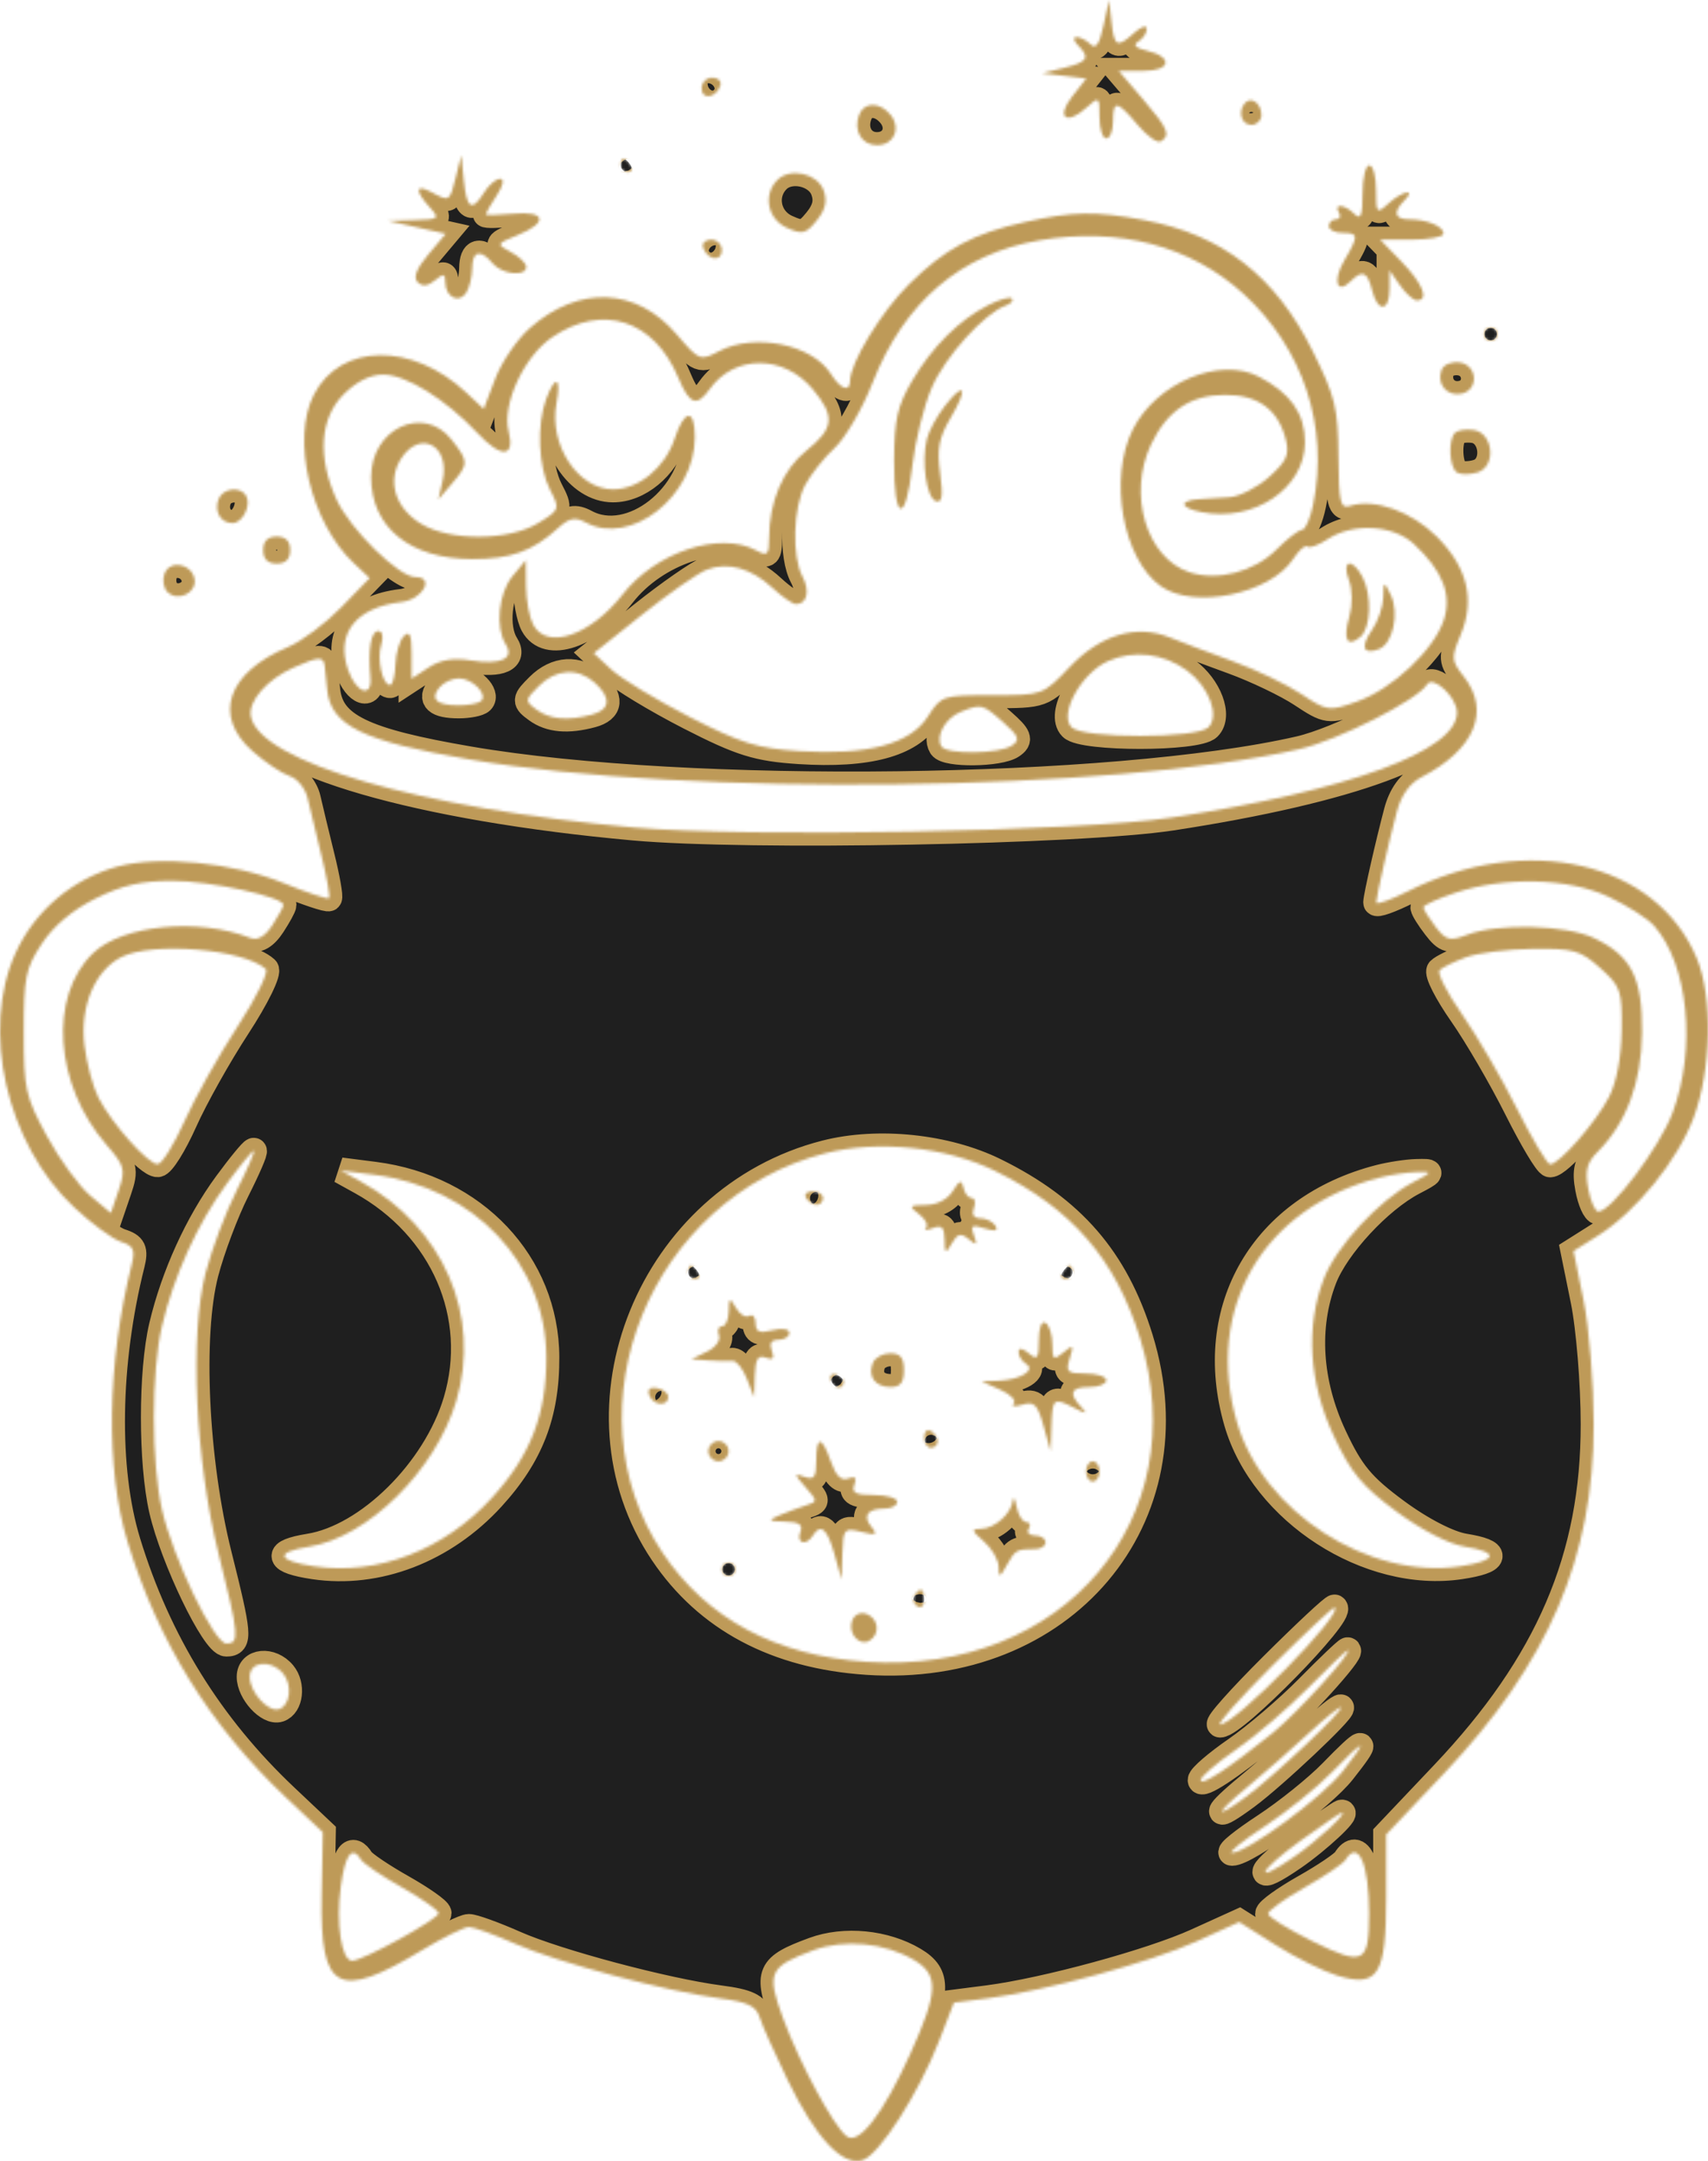 <svg width="657" height="831" viewBox="0 0 657 831" fill="none" xmlns="http://www.w3.org/2000/svg">
<mask id="path-1-inside-1_178_5" fill="white">
<path fill-rule="evenodd" clip-rule="evenodd" d="M424.458 9.928C422.917 17.006 421.495 19.053 419.508 17.065C417.975 15.531 415.552 14.275 414.125 14.275C412.682 14.275 412.913 15.659 414.644 17.39C419.454 22.202 418.452 23.837 409.325 26.084L400.893 28.163L409.38 29.173L417.868 30.185L412.438 37.092C406.072 45.187 410.163 48.403 417.907 41.392C422.795 36.967 422.946 37.076 422.946 45.018C422.946 49.521 424.113 53.207 425.54 53.207C426.967 53.207 428.134 50.287 428.134 46.718C428.134 38.335 429.644 38.543 437.619 48.024C441.223 52.309 445.234 55.161 446.531 54.359C450.402 51.966 449.346 49.483 439.607 38.101L430.324 27.252H439.822C450.573 27.252 451.341 21.882 440.94 19.427C436.688 18.423 435.707 17.307 437.889 15.957C439.659 14.864 441.106 12.689 441.106 11.124C441.106 9.559 438.971 10.213 436.361 12.575C429.73 18.578 428.591 18.046 427.543 8.435L426.619 0L424.458 9.928ZM269.877 33.956C269.877 38.54 275.463 37.743 277.066 32.931C277.631 31.234 276.243 29.848 273.984 29.848C271.727 29.848 269.877 31.696 269.877 33.956ZM479.085 39.435C475.985 42.537 477.412 48.016 481.319 48.016C483.46 48.016 485.211 46.334 485.211 44.276C485.211 39.939 481.509 37.014 479.085 39.435ZM330.487 44.123C328.157 50.194 331.444 55.803 337.331 55.803C343.931 55.803 346.803 49.285 342.491 44.089C338.374 39.124 332.396 39.14 330.487 44.123ZM175.335 68.131C172.987 77.571 172.912 77.617 165.93 73.88C159.779 70.586 159.444 73.236 165.206 79.605C169.295 84.124 169.015 84.365 159.369 84.63L149.238 84.908L160.352 87.397L171.467 89.883L164.745 97.872C160.205 103.274 158.879 106.715 160.656 108.493C162.436 110.273 164.584 110.048 167.29 107.803C170.605 105.051 171.29 105.176 171.29 108.54C171.29 114.216 176.598 116.889 179.322 112.586C180.57 110.619 181.606 106.383 181.629 103.17C181.673 96.421 184.817 95.638 189.451 101.223C193.031 105.539 202.423 106.544 202.423 102.612C202.423 101.236 199.797 98.698 196.586 96.972C190.792 93.86 190.813 93.81 199.18 90.384C211.049 85.526 209.97 80.986 197.234 82.201C191.526 82.746 186.857 82.829 186.857 82.383C186.857 81.939 188.743 78.694 191.047 75.178C193.589 71.297 194.108 68.78 192.364 68.78C190.787 68.78 188.037 71.116 186.255 73.971C181.523 81.549 179.509 80.384 178.409 69.429L177.431 59.696L175.335 68.131ZM238.744 63.589C238.744 65.016 239.982 66.184 241.492 66.184C243.002 66.184 243.518 65.016 242.636 63.589C241.754 62.161 240.519 60.993 239.888 60.993C239.258 60.993 238.744 62.161 238.744 63.589ZM524.127 74.49C524.127 82.969 523.434 84.698 521.013 82.276C517.249 78.51 512.802 78.124 515.046 81.757C515.928 83.185 515.412 84.353 513.902 84.353C512.392 84.353 511.155 85.52 511.155 86.948C511.155 88.376 513.49 89.543 516.343 89.543C522.661 89.543 522.739 90.592 517.129 100.094C512.532 107.88 514.18 113.51 519.501 108.187C524.069 103.616 525.979 104.405 527.787 111.605C529.961 120.276 534.504 119.887 534.504 111.026V103.961L538.544 109.728C540.764 112.903 543.683 115.498 545.029 115.498C549.855 115.498 547.331 109.106 539.184 100.699L530.893 92.139H543.076C549.777 92.139 555.259 91.096 555.259 89.821C555.259 87.01 548.854 84.353 542.074 84.353C536.39 84.353 535.687 81.612 540.212 77.085C544.972 72.323 539.457 73.382 534.06 78.266C529.546 82.354 529.315 82.102 529.315 73.075C529.315 67.858 528.148 63.589 526.721 63.589C525.294 63.589 524.127 68.494 524.127 74.49ZM299.046 69.187C293.4 74.835 295.216 84.189 302.61 87.558C308.583 90.281 309.976 89.946 314.155 84.781C317.525 80.618 318.298 77.246 316.814 73.195C314.417 66.659 303.936 64.295 299.046 69.187ZM394.407 85.347C374.462 89.756 363.591 95.573 349.706 109.269C338.981 119.848 326.953 139.589 326.953 146.615C326.953 150.981 323.217 149.569 319.653 143.856C312.526 132.439 290.328 127.878 276.643 135.016C269.275 138.862 268.984 138.748 260.278 128.571C244.802 110.486 222.724 109.536 203.819 126.142C198.954 130.414 192.972 139.158 190.522 145.574L186.068 157.241L179.328 150.942C158.505 131.478 131.025 131.857 120.744 151.749C111.918 168.822 119.493 200.956 135.999 216.469L142.192 222.291L131.243 233.558C125.222 239.756 116.02 246.616 110.794 248.801C87.391 258.583 81.711 275.309 97.179 288.896C102.08 293.202 108.498 297.487 111.443 298.421C114.408 299.363 117.498 303.228 118.37 307.087C119.237 310.916 121.639 320.895 123.709 329.263C125.782 337.628 127.064 344.888 126.558 345.394C126.052 345.9 118.105 343.255 108.901 339.515C89.588 331.669 61.283 328.874 45.214 333.221C27.989 337.883 13.435 350.18 6.054 366.308C-7.535 396.003 2.528 439.942 28.485 464.23C35.186 470.501 43.307 476.467 46.529 477.493C51.331 479.016 52.078 480.587 50.675 486.182C41.127 524.242 40.523 564.949 49.095 592.952C60.845 631.339 80.879 663.699 109.79 690.99L124.171 704.565L123.733 729.151C123.081 765.701 129.957 769.41 162.283 749.936C170.437 745.023 178.573 741.005 180.363 741.005C182.153 741.005 190.154 743.896 198.142 747.431C214.279 754.571 256.049 765.703 276.939 768.434C287.628 769.83 290.852 771.369 292.209 775.719C293.156 778.753 298.01 789.628 302.994 799.888C313.815 822.152 324.068 833.113 331.787 830.663C338.223 828.617 353.426 804.939 361.236 784.79L366.935 770.082L380.024 768.4C401.962 765.579 442.759 754.462 460.188 746.554L476.68 739.074L490.675 747.909C498.372 752.77 509.097 758.075 514.509 759.703C530.127 764.393 533.207 759.433 533.207 729.598V705.426L555.259 682.161C595.55 639.649 613.075 598.846 613.033 547.643C613.021 531.94 611.269 510.536 609.144 500.078L605.279 481.064L614.863 475.014C629.399 465.834 645.25 446.279 651.415 429.931C658.318 411.614 658.91 383.386 652.699 368.514C637.161 331.301 587.385 319.725 541.639 342.689C534.859 346.092 529.344 348.049 529.378 347.037C529.461 344.631 534.045 324.454 537.311 312.123C539.008 305.712 542.279 301.165 546.923 298.756C567.276 288.205 573.469 273.396 563.063 260.161C558.23 254.013 558.152 252.98 561.859 244.103C567.505 230.584 564.48 218.159 552.665 206.339C542.993 196.663 528.693 191.563 519.457 194.496C515.526 195.742 514.994 193.531 514.841 175.3C514.688 156.95 513.617 152.564 505.055 135.237C490.682 106.139 470.156 90.185 439.9 84.589C421.197 81.132 412.851 81.269 394.407 85.347ZM399.894 92.398C369.493 97.61 347.83 116.1 335.606 147.277C331.709 157.212 325.171 168.435 321.08 172.214C316.986 175.993 311.867 182.43 309.703 186.513C305.067 195.257 304.535 213.952 308.697 221.733C311.649 227.251 310.448 232.294 306.18 232.294C304.909 232.294 300.846 229.488 297.149 226.06C288.922 218.434 280.013 215.956 271.913 219.036C268.556 220.313 257.388 228.069 247.098 236.27L228.387 251.184L235.164 257.467C238.892 260.925 252.427 269.121 265.238 275.682C285.002 285.802 291.402 287.795 307.472 288.826C333.753 290.513 350.142 286.121 356.872 275.586C362.029 267.512 362.569 267.333 381.643 267.333C401.137 267.333 401.142 267.33 411.419 256.538C423.358 243.994 437.186 239.914 450.034 245.139C454.397 246.914 465.27 251.023 474.19 254.265C483.112 257.509 495.012 263.209 500.634 266.93C510.566 273.505 511.17 273.585 522.03 269.754C535.573 264.979 551.572 249.953 555.368 238.456C558.58 228.717 555.002 219.571 543.935 209.231C535.98 201.797 520.51 200.894 510.747 207.292C507.177 209.633 503.631 210.923 502.868 210.16C502.105 209.397 499.659 211.554 497.43 214.954C488.646 228.37 459.376 234.42 446.591 225.46C431.862 215.141 426.277 183.717 435.837 164.97C444.92 147.158 469.162 137.043 484.168 144.806C496.429 151.149 501.957 158.998 501.957 170.065C501.957 187.745 482.349 200.964 462.123 196.918C453.769 195.246 453.336 192.454 461.35 191.937C463.771 191.781 468.944 191.454 472.846 191.21C476.748 190.966 483.639 187.463 488.155 183.421C494.911 177.384 496.06 174.833 494.618 169.081C491.72 157.534 484.012 151.835 471.292 151.835C457.98 151.835 448.936 157.895 442.733 170.974C433.671 190.079 441.028 214.585 457.461 220.028C468.246 223.602 482.401 219.932 490.988 211.338C495.165 207.162 499.607 203.744 500.86 203.744C502.111 203.744 504.03 199.365 505.123 194.011C511.232 164.054 501.296 133.993 478.351 113.014C458.125 94.519 430.246 87.192 399.894 92.398ZM270.471 95.222C272.074 100.034 277.66 100.831 277.66 96.248C277.66 93.987 275.81 92.139 273.553 92.139C271.293 92.139 269.905 93.525 270.471 95.222ZM380.138 117.333C368.879 123.079 358.597 133.311 350.827 146.496C345.218 156.018 344.014 161.326 343.926 176.938C343.788 200.725 348.328 202.044 350.959 178.978C352.036 169.551 355.385 156.094 358.405 149.073C363.521 137.173 378.636 120.424 386.904 117.489C388.892 116.785 389.932 115.568 389.219 114.784C388.505 114.001 384.419 115.148 380.138 117.333ZM212.346 129.703C201.567 137.03 193.036 155.476 195.636 165.837C198.189 176.011 192.811 176.299 183.619 166.486C171.474 153.516 156.178 144.048 147.38 144.048C142.415 144.048 137.114 146.693 132.175 151.635C123.035 160.779 122.018 175.775 129.432 192.064C134.632 203.484 153.386 221.912 159.813 221.912C167.417 221.912 162.576 230.519 154.427 231.487C136.811 233.576 128.963 243.644 133.947 257.753C137.063 266.564 143.203 268.511 142.487 260.457C141.517 249.559 142.692 242.676 145.52 242.676C147.111 242.676 147.588 244.89 146.644 247.867C144.892 253.387 147.1 263.445 150.06 263.434C151.036 263.429 151.96 259.858 152.115 255.492C152.273 251.129 153.731 246.226 155.358 244.599C157.576 242.38 158.318 244.064 158.318 251.301V260.963L164.846 256.686C169.391 253.704 174.31 252.873 181.061 253.948C192.603 255.783 198.028 253.309 194.544 247.799C190.455 241.334 191.778 227.998 197.148 221.551L202.249 215.423L202.337 225.328C202.384 230.773 203.632 237.49 205.108 240.252C210.375 250.096 227.124 244.412 239.51 228.575C252.264 212.267 276.838 204.144 290.803 211.621C295.203 213.978 295.823 213.42 295.836 207.079C295.865 192.918 301.139 180.501 310.207 173.265C320.908 164.721 321.368 160.036 312.529 149.527C301.365 136.254 282.434 136.314 272.972 149.652C268.053 156.587 265.238 155.582 260.973 145.372C251.599 122.921 231.737 116.523 212.346 129.703ZM570.825 128.475C570.825 129.903 571.993 131.071 573.42 131.071C574.847 131.071 576.014 129.903 576.014 128.475C576.014 127.048 574.847 125.88 573.42 125.88C571.993 125.88 570.825 127.048 570.825 128.475ZM554.533 142.2C552.475 147.562 556.491 152.478 562.056 151.406C568.95 150.077 568.441 140.37 561.426 139.369C558.398 138.938 555.295 140.21 554.533 142.2ZM210.141 153.301C206.398 163.151 207.069 179.593 211.568 188.298C215.454 195.817 215.374 196.048 207.028 201.138C195.688 208.055 173.042 208.18 161.904 201.385C151.897 195.28 148.755 184.787 154.367 176.216C161.701 165.02 173.311 171.365 170.242 184.893L168.615 192.064L173.846 185.936C180.334 178.332 180.329 177.491 173.695 169.056C162.942 155.377 142.752 164.776 142.752 183.46C142.752 202.804 157.761 214.956 181.678 214.977C196.435 214.993 204.864 211.966 214.502 203.196C218.972 199.129 221.149 198.672 225.357 200.925C242.594 210.155 267.282 190.824 267.282 168.098C267.282 156.984 263.269 157.277 259.512 168.664C255.836 179.811 245.674 188.171 235.8 188.171C222.332 188.171 211.057 171.036 214.043 155.105C215.937 145.006 213.69 143.968 210.141 153.301ZM363.513 156.013C360.468 159.888 357.328 165.629 356.542 168.767C354.358 177.473 356.394 191.535 360.011 192.724C362.411 193.51 362.821 190.78 361.622 182.025C360.34 172.663 361.158 168.324 365.641 160.724C372.461 149.156 371.164 146.283 363.513 156.013ZM559.693 166.431C556.935 169.19 557.48 179.847 560.471 181.698C561.911 182.586 565.481 182.555 568.405 181.628C575.677 179.318 574.429 166.439 566.828 165.352C563.914 164.934 560.705 165.422 559.693 166.431ZM84.067 191.94C82.259 196.65 84.884 201.148 89.443 201.148C93.376 201.148 96.811 194.094 94.611 190.533C92.343 186.86 85.673 187.753 84.067 191.94ZM101.242 211.53C101.242 214.99 102.972 216.721 106.431 216.721C109.889 216.721 111.619 214.99 111.619 211.53C111.619 208.071 109.889 206.339 106.431 206.339C102.972 206.339 101.242 208.071 101.242 211.53ZM63.27 220.596C62.373 222.94 62.881 226.101 64.402 227.622C68.356 231.578 75.843 227.962 74.81 222.6C73.661 216.625 65.349 215.182 63.27 220.596ZM518.87 223.033C520.261 226.69 520.333 232.616 519.044 237.114C516.496 246.003 518.178 249.133 523.239 244.931C527.375 241.497 527.811 228.8 524.036 221.741C520.09 214.367 515.97 215.4 518.87 223.033ZM532.086 229.769C531.987 233.379 530.039 239.001 527.753 242.266C523.185 248.793 524.329 251.936 530.423 249.595C535.765 247.545 538.357 235.824 535.002 228.884C532.296 223.285 532.257 223.298 532.086 229.769ZM426.212 254.22C415.884 258.835 407.182 274.662 412.205 279.687C416.607 284.092 460.427 284.081 464.832 279.674C469.247 275.257 465.055 264.07 456.673 257.896C447.584 251.199 436.076 249.813 426.212 254.22ZM112.917 256.699C102.786 261.171 95.368 269.643 96.489 275.462C99.862 292.984 161.102 310.737 243.933 318.204C287.659 322.146 415.461 319.777 450.757 314.37C519.4 303.853 560.448 288.743 560.448 273.993C560.448 268.127 551.209 259.497 548.911 263.216C545.201 269.222 514.699 284.657 499.794 288.07C428.472 304.404 264.719 306.431 180.586 292.018C139.509 284.982 127.305 279.033 125.863 265.339C125.528 262.152 125.105 258.088 124.923 256.302C124.514 252.289 122.768 252.347 112.917 256.699ZM207.217 263.834C201.837 269.217 201.808 269.547 206.416 272.918C211.558 276.679 218.404 277.279 227.718 274.782C234.788 272.884 235.195 268.324 228.81 262.544C222.309 256.655 213.89 257.159 207.217 263.834ZM169.036 264.327C165.287 268.846 167.853 271.226 176.479 271.226C180.285 271.226 184.166 270.458 185.105 269.518C187.692 266.928 181.642 260.844 176.479 260.844C173.975 260.844 170.626 262.412 169.036 264.327ZM369.473 273.77C363.615 276.137 359.726 283.155 362.123 287.032C364.087 290.212 384.346 289.97 389.219 286.713C392.506 284.515 391.979 283.111 385.83 277.668C377.879 270.632 377.474 270.533 369.473 273.77ZM36.717 345.516C27.808 349.957 20.642 355.983 16.102 362.856C9.837 372.337 9.141 375.737 9.141 396.927C9.141 418.796 9.769 421.625 18.006 436.819C22.881 445.815 30.42 456.163 34.761 459.818L42.65 466.459L45.629 457.736C48.376 449.7 48.003 448.317 40.873 440.121C20.943 417.2 18.593 383.013 35.814 366.505C47.167 355.625 76.411 352.809 96.318 360.684C99.058 361.766 101.932 360.102 104.75 355.799C107.1 352.21 109.025 348.693 109.025 347.984C109.025 344.851 80.7 338.708 66.257 338.708C54.317 338.708 46.983 340.398 36.717 345.516ZM559.799 343.305C553.02 345.56 547.502 348.078 547.533 348.898C547.564 349.718 549.66 353.079 552.19 356.365C556.266 361.665 557.659 362.013 564.456 359.42C576.198 354.94 602.446 355.633 613.127 360.705C627.554 367.554 631.801 375.914 631.612 397.106C631.441 416.224 625.64 431.812 614.58 442.877C610.418 447.04 609.617 450.136 610.914 457.046C611.824 461.907 613.586 465.886 614.826 465.886C619.82 465.886 638.433 441.117 643.383 427.888C652.65 403.104 649.446 370.842 636.235 355.955C633.791 353.201 625.956 348.207 618.822 344.854C603.33 337.574 578.943 336.935 559.799 343.305ZM46.76 367.982C36.465 373.129 30.646 387.03 32.501 402.053C33.368 409.058 35.783 418.093 37.871 422.134C43.016 432.088 56.984 447.733 60.65 447.648C62.285 447.609 66.905 440.222 70.919 431.231C74.93 422.238 84.127 405.832 91.352 394.773C98.58 383.713 103.471 373.742 102.22 372.612C93.692 364.922 58.72 362.002 46.76 367.982ZM563.878 368.104C559.343 369.781 554.784 372.013 553.749 373.064C552.714 374.118 556.569 381.71 562.318 389.935C568.068 398.162 577.599 414.527 583.502 426.305C589.404 438.083 595.158 447.718 596.289 447.718C599.784 447.718 614.102 431.332 618.969 421.763C621.854 416.092 623.67 406.504 623.8 396.244C623.997 380.848 623.476 379.332 615.537 372.236C607.886 365.397 605.372 364.681 589.593 364.86C579.984 364.969 568.413 366.428 563.878 368.104ZM317.572 443.438C250.375 460.552 217.444 541.398 254.936 597.208C271.952 622.535 298.529 636.696 333.439 639.034C409.024 644.095 459.934 583.896 438.574 514.714C429.136 484.14 412.389 464.804 382.733 450.23C363.98 441.013 337.798 438.286 317.572 443.438ZM87.17 455.237C76.053 470.386 66.897 490.504 62.324 509.835C58.165 527.414 58.17 562.577 62.337 580.673C66.635 599.35 82.368 631.995 87.071 631.995C92.203 631.995 91.928 628.785 84.153 597.772C75.129 561.786 72.862 513.274 79.094 489.453C81.491 480.288 86.887 465.979 91.088 457.658C95.285 449.335 98.222 442.527 97.61 442.527C96.995 442.527 92.299 448.247 87.17 455.237ZM138.86 454.393C170.457 471.863 185.284 506.001 175.498 538.753C167.528 565.427 141.548 591.12 118.879 594.745C105.65 596.863 106.436 600.144 120.682 602.28C145.139 605.95 170.834 596.077 189.228 575.944C204.104 559.66 210.229 543.833 210.149 521.875C210.019 485.879 182.475 456.659 144.049 451.746L131.077 450.087L138.86 454.393ZM530.612 452.846C485.784 464.375 463.12 503.255 475.798 546.885C485.818 581.368 526.485 607.572 561.763 602.28C576.089 600.131 576.777 596.858 563.354 594.712C557.322 593.746 546.84 588.355 537.205 581.259C523.922 571.474 519.724 566.421 513.08 552.216C503.473 531.678 502.111 510.242 509.235 491.718C514.021 479.276 530.504 461.468 543.584 454.603C551.176 450.622 551.209 450.526 544.882 450.682C541.314 450.772 534.893 451.746 530.612 452.846ZM366.497 458.011C364.528 461.193 360.405 463.324 356.119 463.373C349.683 463.449 349.434 463.781 353.504 466.875C355.979 468.754 357.183 471.116 356.179 472.12C355.175 473.124 356.361 473.176 358.812 472.234C362.245 470.916 363.293 471.933 363.353 476.639C363.425 482.165 363.695 482.302 366.157 478.072C368.331 474.331 369.639 474.012 372.625 476.491C375.694 479.04 376.052 478.78 374.617 475.037C373.159 471.24 373.855 470.791 378.774 472.354C382.805 473.633 384.115 473.317 382.904 471.354C381.928 469.774 379.321 468.481 377.113 468.481C374.61 468.481 373.66 467.015 374.591 464.588C375.411 462.447 375.038 460.695 373.761 460.695C372.485 460.695 371.06 458.904 370.599 456.713C369.932 453.542 369.099 453.807 366.497 458.011ZM310.09 460.695C310.972 462.122 312.791 463.29 314.134 463.29C315.478 463.29 316.576 462.122 316.576 460.695C316.576 459.267 314.755 458.099 312.531 458.099C310.308 458.099 309.208 459.267 310.09 460.695ZM264.688 489.245C264.688 490.672 265.926 491.84 267.436 491.84C268.946 491.84 269.462 490.672 268.58 489.245C267.698 487.817 266.463 486.649 265.832 486.649C265.202 486.649 264.688 487.817 264.688 489.245ZM408.676 489.245C407.794 490.672 408.311 491.84 409.821 491.84C411.33 491.84 412.568 490.672 412.568 489.245C412.568 487.817 412.054 486.649 411.424 486.649C410.793 486.649 409.559 487.817 408.676 489.245ZM280.332 504.169C280.291 507.379 279.123 510.009 277.74 510.009C276.36 510.009 275.823 511.561 276.552 513.458C277.284 515.371 275.226 518.182 271.929 519.77L265.985 522.636L272.471 523.118C276.039 523.383 280.192 523.464 281.7 523.295C283.209 523.126 285.71 526.199 287.262 530.124L290.079 537.261L290.357 528.906C290.564 522.581 291.584 520.92 294.552 522.059C297.359 523.137 298.018 522.374 296.869 519.381C295.805 516.606 296.666 515.2 299.435 515.2C301.728 515.2 303.604 514.008 303.604 512.555C303.604 511.029 300.859 510.6 297.118 511.537C292.142 512.788 290.632 512.16 290.632 508.838C290.632 506.458 289.537 505.189 288.196 506.017C286.857 506.845 284.558 505.454 283.087 502.926C280.677 498.786 280.405 498.908 280.332 504.169ZM399.596 515.363C399.596 522.41 399.025 523.147 395.705 520.391C393.25 518.353 391.813 518.179 391.813 519.921C391.813 521.436 393.105 523.479 394.685 524.455C398.602 526.877 392.459 530.617 384.03 530.944L377.544 531.193L384.741 534.383C388.697 536.137 391.032 538.522 389.929 539.685C388.824 540.848 390.339 541.058 393.294 540.152C397.811 538.766 399.103 540.059 401.399 548.263L404.128 558.025L404.458 548.292C404.819 537.562 405.205 537.266 413.388 541.471C418.058 543.874 418.483 543.781 415.811 540.952C410.882 535.735 411.893 533.368 419.054 533.368C422.621 533.368 425.54 532.2 425.54 530.772C425.54 529.345 421.96 528.177 417.583 528.177C410.518 528.177 409.831 527.523 411.471 522.358C413.11 517.185 412.843 516.931 409.05 520.079C405.28 523.209 404.785 522.848 404.785 516.967C404.785 513.31 403.617 509.593 402.19 508.711C400.668 507.769 399.596 510.52 399.596 515.363ZM335.722 524.159C333.712 529.405 336.703 533.368 342.673 533.368C346.315 533.368 347.708 531.572 347.708 526.879C347.708 522.088 346.331 520.391 342.439 520.391C339.539 520.391 336.516 522.085 335.722 524.159ZM319.559 530.643C320.675 533.988 324.232 534.59 324.554 531.486C324.66 530.451 323.347 529.137 321.635 528.566C319.923 527.995 318.989 528.93 319.559 530.643ZM249.687 536.363C251.034 540.407 256.837 541.113 257.042 537.261C257.118 535.834 255.232 534.263 252.853 533.768C250.147 533.209 248.961 534.18 249.687 536.363ZM355.492 552.681C355.492 554.905 356.659 556.727 358.086 556.727C359.513 556.727 360.68 555.629 360.68 554.285C360.68 552.94 359.513 551.121 358.086 550.238C356.659 549.356 355.492 550.456 355.492 552.681ZM272.471 558.025C272.471 560.166 274.222 561.918 276.363 561.918C278.503 561.918 280.254 560.166 280.254 558.025C280.254 555.883 278.503 554.132 276.363 554.132C274.222 554.132 272.471 555.883 272.471 558.025ZM313.981 561.837C313.981 568.074 313.117 569.227 309.441 567.885C305.337 566.387 305.371 566.764 309.794 571.807C314.588 577.27 314.588 577.413 309.794 578.952C307.104 579.814 302.566 581.511 299.712 582.723C295.19 584.644 295.476 584.947 301.936 585.101C307.42 585.23 308.959 586.289 307.853 589.17C306.196 593.494 310.157 594.558 312.684 590.468C315.673 585.627 318.247 587.841 320.978 597.606L323.703 607.339L324.032 597.325C324.343 587.813 324.709 587.398 331.299 589.051C337.064 590.499 337.725 590.177 335.211 587.148C331.66 582.866 333.686 580.086 340.359 580.086C342.974 580.086 345.114 578.918 345.114 577.491C345.114 576.063 341.064 574.895 336.114 574.895C329.151 574.895 327.457 574.008 328.622 570.974C329.662 568.259 328.933 567.509 326.255 568.536C323.609 569.551 321.508 567.508 319.614 562.076C316.114 552.032 313.981 551.938 313.981 561.837ZM417.757 565.811C417.757 567.952 418.924 569.704 420.351 569.704C421.778 569.704 422.946 567.952 422.946 565.811C422.946 563.67 421.778 561.918 420.351 561.918C418.924 561.918 417.757 563.67 417.757 565.811ZM389.571 577.026C389.055 582.048 382.484 587.873 377.331 587.873C373.494 587.873 373.652 588.56 378.444 592.718C381.516 595.384 384.071 599.765 384.121 602.451C384.204 606.83 384.541 606.747 387.364 601.67C390.526 595.981 391.112 595.659 398.299 595.659C400.439 595.659 402.19 594.491 402.19 593.063C402.19 591.636 400.369 590.468 398.146 590.468C395.922 590.468 394.822 589.3 395.705 587.873C396.587 586.445 396.153 585.277 394.742 585.277C393.328 585.277 391.668 582.648 391.05 579.437C390.43 576.227 389.766 575.142 389.571 577.026ZM277.66 603.445C277.66 604.873 278.828 606.041 280.254 606.041C281.681 606.041 282.849 604.873 282.849 603.445C282.849 602.018 281.681 600.85 280.254 600.85C278.828 600.85 277.66 602.018 277.66 603.445ZM351.712 613.648C350.889 614.977 351.405 616.796 352.856 617.694C354.306 618.59 355.492 617.502 355.492 615.278C355.492 610.718 353.935 610.048 351.712 613.648ZM489.58 640.374C477.002 652.897 467.888 663.141 469.325 663.141C475.095 663.141 517.023 620.337 513.383 618.162C512.872 617.855 502.16 627.851 489.58 640.374ZM327.807 623.129C325.949 627.975 330.56 633.28 334.511 630.838C338.631 628.292 337.956 622.408 333.341 620.638C331.029 619.75 328.702 620.799 327.807 623.129ZM503.283 648.98C495.485 656.894 482.972 667.6 475.482 672.77C467.992 677.94 461.861 683.225 461.861 684.512C461.861 687.071 472.646 680.009 489.58 666.357C499.01 658.752 520.915 634.591 518.375 634.591C517.874 634.591 511.082 641.067 503.283 648.98ZM96.053 644.789C96.053 650.74 103.216 658.588 107.38 657.203C111.661 655.778 112.548 647.921 108.921 643.551C104.309 637.988 96.053 638.783 96.053 644.789ZM503.327 666.58C496.904 672.539 486.407 681.743 479.999 687.032C466.99 697.77 466.684 700.238 479.539 690.749C489.969 683.051 516.917 657.657 515.819 656.562C515.37 656.113 509.748 660.621 503.327 666.58ZM512.33 681.491C506.69 687.3 495.08 696.643 486.529 702.255C477.98 707.863 472.301 712.455 473.91 712.455C479.63 712.455 508.488 691.234 516.46 681.161C526.871 668.01 525.297 668.135 512.33 681.491ZM500.18 707.887C483.727 719.761 481.695 725.183 497.913 713.939C507.037 707.614 518.811 696.661 516.097 697.022C515.518 697.1 508.355 701.987 500.18 707.887ZM131.093 725.328C129.132 739.583 131.329 753.982 135.459 753.982C139.558 753.982 168.696 737.955 168.696 735.7C168.696 734.607 162.371 730.143 154.642 725.777C146.911 721.414 139.836 716.631 138.92 715.149C135.428 709.496 132.797 712.914 131.093 725.328ZM517.581 715.149C516.665 716.631 509.59 721.414 501.859 725.777C494.13 730.143 487.805 734.698 487.805 735.9C487.805 737.101 495.49 741.869 504.879 746.494C524.542 756.178 526.638 755.15 526.646 735.814C526.653 716.753 522.474 707.228 517.581 715.149ZM312.951 749.91C295.758 756.24 294.713 758.6 301.274 776.262C307.755 793.708 320.296 817.013 325.555 821.381C330.17 825.212 339.531 813.205 350.09 789.909C360.976 765.888 361.243 759.409 351.587 753.681C340.403 747.047 324.854 745.529 312.951 749.91Z"/>
</mask>
<path fill-rule="evenodd" clip-rule="evenodd" d="M424.458 9.928C422.917 17.006 421.495 19.053 419.508 17.065C417.975 15.531 415.552 14.275 414.125 14.275C412.682 14.275 412.913 15.659 414.644 17.39C419.454 22.202 418.452 23.837 409.325 26.084L400.893 28.163L409.38 29.173L417.868 30.185L412.438 37.092C406.072 45.187 410.163 48.403 417.907 41.392C422.795 36.967 422.946 37.076 422.946 45.018C422.946 49.521 424.113 53.207 425.54 53.207C426.967 53.207 428.134 50.287 428.134 46.718C428.134 38.335 429.644 38.543 437.619 48.024C441.223 52.309 445.234 55.161 446.531 54.359C450.402 51.966 449.346 49.483 439.607 38.101L430.324 27.252H439.822C450.573 27.252 451.341 21.882 440.94 19.427C436.688 18.423 435.707 17.307 437.889 15.957C439.659 14.864 441.106 12.689 441.106 11.124C441.106 9.559 438.971 10.213 436.361 12.575C429.73 18.578 428.591 18.046 427.543 8.435L426.619 0L424.458 9.928ZM269.877 33.956C269.877 38.54 275.463 37.743 277.066 32.931C277.631 31.234 276.243 29.848 273.984 29.848C271.727 29.848 269.877 31.696 269.877 33.956ZM479.085 39.435C475.985 42.537 477.412 48.016 481.319 48.016C483.46 48.016 485.211 46.334 485.211 44.276C485.211 39.939 481.509 37.014 479.085 39.435ZM330.487 44.123C328.157 50.194 331.444 55.803 337.331 55.803C343.931 55.803 346.803 49.285 342.491 44.089C338.374 39.124 332.396 39.14 330.487 44.123ZM175.335 68.131C172.987 77.571 172.912 77.617 165.93 73.88C159.779 70.586 159.444 73.236 165.206 79.605C169.295 84.124 169.015 84.365 159.369 84.63L149.238 84.908L160.352 87.397L171.467 89.883L164.745 97.872C160.205 103.274 158.879 106.715 160.656 108.493C162.436 110.273 164.584 110.048 167.29 107.803C170.605 105.051 171.29 105.176 171.29 108.54C171.29 114.216 176.598 116.889 179.322 112.586C180.57 110.619 181.606 106.383 181.629 103.17C181.673 96.421 184.817 95.638 189.451 101.223C193.031 105.539 202.423 106.544 202.423 102.612C202.423 101.236 199.797 98.698 196.586 96.972C190.792 93.86 190.813 93.81 199.18 90.384C211.049 85.526 209.97 80.986 197.234 82.201C191.526 82.746 186.857 82.829 186.857 82.383C186.857 81.939 188.743 78.694 191.047 75.178C193.589 71.297 194.108 68.78 192.364 68.78C190.787 68.78 188.037 71.116 186.255 73.971C181.523 81.549 179.509 80.384 178.409 69.429L177.431 59.696L175.335 68.131ZM238.744 63.589C238.744 65.016 239.982 66.184 241.492 66.184C243.002 66.184 243.518 65.016 242.636 63.589C241.754 62.161 240.519 60.993 239.888 60.993C239.258 60.993 238.744 62.161 238.744 63.589ZM524.127 74.49C524.127 82.969 523.434 84.698 521.013 82.276C517.249 78.51 512.802 78.124 515.046 81.757C515.928 83.185 515.412 84.353 513.902 84.353C512.392 84.353 511.155 85.52 511.155 86.948C511.155 88.376 513.49 89.543 516.343 89.543C522.661 89.543 522.739 90.592 517.129 100.094C512.532 107.88 514.18 113.51 519.501 108.187C524.069 103.616 525.979 104.405 527.787 111.605C529.961 120.276 534.504 119.887 534.504 111.026V103.961L538.544 109.728C540.764 112.903 543.683 115.498 545.029 115.498C549.855 115.498 547.331 109.106 539.184 100.699L530.893 92.139H543.076C549.777 92.139 555.259 91.096 555.259 89.821C555.259 87.01 548.854 84.353 542.074 84.353C536.39 84.353 535.687 81.612 540.212 77.085C544.972 72.323 539.457 73.382 534.06 78.266C529.546 82.354 529.315 82.102 529.315 73.075C529.315 67.858 528.148 63.589 526.721 63.589C525.294 63.589 524.127 68.494 524.127 74.49ZM299.046 69.187C293.4 74.835 295.216 84.189 302.61 87.558C308.583 90.281 309.976 89.946 314.155 84.781C317.525 80.618 318.298 77.246 316.814 73.195C314.417 66.659 303.936 64.295 299.046 69.187ZM394.407 85.347C374.462 89.756 363.591 95.573 349.706 109.269C338.981 119.848 326.953 139.589 326.953 146.615C326.953 150.981 323.217 149.569 319.653 143.856C312.526 132.439 290.328 127.878 276.643 135.016C269.275 138.862 268.984 138.748 260.278 128.571C244.802 110.486 222.724 109.536 203.819 126.142C198.954 130.414 192.972 139.158 190.522 145.574L186.068 157.241L179.328 150.942C158.505 131.478 131.025 131.857 120.744 151.749C111.918 168.822 119.493 200.956 135.999 216.469L142.192 222.291L131.243 233.558C125.222 239.756 116.02 246.616 110.794 248.801C87.391 258.583 81.711 275.309 97.179 288.896C102.08 293.202 108.498 297.487 111.443 298.421C114.408 299.363 117.498 303.228 118.37 307.087C119.237 310.916 121.639 320.895 123.709 329.263C125.782 337.628 127.064 344.888 126.558 345.394C126.052 345.9 118.105 343.255 108.901 339.515C89.588 331.669 61.283 328.874 45.214 333.221C27.989 337.883 13.435 350.18 6.054 366.308C-7.535 396.003 2.528 439.942 28.485 464.23C35.186 470.501 43.307 476.467 46.529 477.493C51.331 479.016 52.078 480.587 50.675 486.182C41.127 524.242 40.523 564.949 49.095 592.952C60.845 631.339 80.879 663.699 109.79 690.99L124.171 704.565L123.733 729.151C123.081 765.701 129.957 769.41 162.283 749.936C170.437 745.023 178.573 741.005 180.363 741.005C182.153 741.005 190.154 743.896 198.142 747.431C214.279 754.571 256.049 765.703 276.939 768.434C287.628 769.83 290.852 771.369 292.209 775.719C293.156 778.753 298.01 789.628 302.994 799.888C313.815 822.152 324.068 833.113 331.787 830.663C338.223 828.617 353.426 804.939 361.236 784.79L366.935 770.082L380.024 768.4C401.962 765.579 442.759 754.462 460.188 746.554L476.68 739.074L490.675 747.909C498.372 752.77 509.097 758.075 514.509 759.703C530.127 764.393 533.207 759.433 533.207 729.598V705.426L555.259 682.161C595.55 639.649 613.075 598.846 613.033 547.643C613.021 531.94 611.269 510.536 609.144 500.078L605.279 481.064L614.863 475.014C629.399 465.834 645.25 446.279 651.415 429.931C658.318 411.614 658.91 383.386 652.699 368.514C637.161 331.301 587.385 319.725 541.639 342.689C534.859 346.092 529.344 348.049 529.378 347.037C529.461 344.631 534.045 324.454 537.311 312.123C539.008 305.712 542.279 301.165 546.923 298.756C567.276 288.205 573.469 273.396 563.063 260.161C558.23 254.013 558.152 252.98 561.859 244.103C567.505 230.584 564.48 218.159 552.665 206.339C542.993 196.663 528.693 191.563 519.457 194.496C515.526 195.742 514.994 193.531 514.841 175.3C514.688 156.95 513.617 152.564 505.055 135.237C490.682 106.139 470.156 90.185 439.9 84.589C421.197 81.132 412.851 81.269 394.407 85.347ZM399.894 92.398C369.493 97.61 347.83 116.1 335.606 147.277C331.709 157.212 325.171 168.435 321.08 172.214C316.986 175.993 311.867 182.43 309.703 186.513C305.067 195.257 304.535 213.952 308.697 221.733C311.649 227.251 310.448 232.294 306.18 232.294C304.909 232.294 300.846 229.488 297.149 226.06C288.922 218.434 280.013 215.956 271.913 219.036C268.556 220.313 257.388 228.069 247.098 236.27L228.387 251.184L235.164 257.467C238.892 260.925 252.427 269.121 265.238 275.682C285.002 285.802 291.402 287.795 307.472 288.826C333.753 290.513 350.142 286.121 356.872 275.586C362.029 267.512 362.569 267.333 381.643 267.333C401.137 267.333 401.142 267.33 411.419 256.538C423.358 243.994 437.186 239.914 450.034 245.139C454.397 246.914 465.27 251.023 474.19 254.265C483.112 257.509 495.012 263.209 500.634 266.93C510.566 273.505 511.17 273.585 522.03 269.754C535.573 264.979 551.572 249.953 555.368 238.456C558.58 228.717 555.002 219.571 543.935 209.231C535.98 201.797 520.51 200.894 510.747 207.292C507.177 209.633 503.631 210.923 502.868 210.16C502.105 209.397 499.659 211.554 497.43 214.954C488.646 228.37 459.376 234.42 446.591 225.46C431.862 215.141 426.277 183.717 435.837 164.97C444.92 147.158 469.162 137.043 484.168 144.806C496.429 151.149 501.957 158.998 501.957 170.065C501.957 187.745 482.349 200.964 462.123 196.918C453.769 195.246 453.336 192.454 461.35 191.937C463.771 191.781 468.944 191.454 472.846 191.21C476.748 190.966 483.639 187.463 488.155 183.421C494.911 177.384 496.06 174.833 494.618 169.081C491.72 157.534 484.012 151.835 471.292 151.835C457.98 151.835 448.936 157.895 442.733 170.974C433.671 190.079 441.028 214.585 457.461 220.028C468.246 223.602 482.401 219.932 490.988 211.338C495.165 207.162 499.607 203.744 500.86 203.744C502.111 203.744 504.03 199.365 505.123 194.011C511.232 164.054 501.296 133.993 478.351 113.014C458.125 94.519 430.246 87.192 399.894 92.398ZM270.471 95.222C272.074 100.034 277.66 100.831 277.66 96.248C277.66 93.987 275.81 92.139 273.553 92.139C271.293 92.139 269.905 93.525 270.471 95.222ZM380.138 117.333C368.879 123.079 358.597 133.311 350.827 146.496C345.218 156.018 344.014 161.326 343.926 176.938C343.788 200.725 348.328 202.044 350.959 178.978C352.036 169.551 355.385 156.094 358.405 149.073C363.521 137.173 378.636 120.424 386.904 117.489C388.892 116.785 389.932 115.568 389.219 114.784C388.505 114.001 384.419 115.148 380.138 117.333ZM212.346 129.703C201.567 137.03 193.036 155.476 195.636 165.837C198.189 176.011 192.811 176.299 183.619 166.486C171.474 153.516 156.178 144.048 147.38 144.048C142.415 144.048 137.114 146.693 132.175 151.635C123.035 160.779 122.018 175.775 129.432 192.064C134.632 203.484 153.386 221.912 159.813 221.912C167.417 221.912 162.576 230.519 154.427 231.487C136.811 233.576 128.963 243.644 133.947 257.753C137.063 266.564 143.203 268.511 142.487 260.457C141.517 249.559 142.692 242.676 145.52 242.676C147.111 242.676 147.588 244.89 146.644 247.867C144.892 253.387 147.1 263.445 150.06 263.434C151.036 263.429 151.96 259.858 152.115 255.492C152.273 251.129 153.731 246.226 155.358 244.599C157.576 242.38 158.318 244.064 158.318 251.301V260.963L164.846 256.686C169.391 253.704 174.31 252.873 181.061 253.948C192.603 255.783 198.028 253.309 194.544 247.799C190.455 241.334 191.778 227.998 197.148 221.551L202.249 215.423L202.337 225.328C202.384 230.773 203.632 237.49 205.108 240.252C210.375 250.096 227.124 244.412 239.51 228.575C252.264 212.267 276.838 204.144 290.803 211.621C295.203 213.978 295.823 213.42 295.836 207.079C295.865 192.918 301.139 180.501 310.207 173.265C320.908 164.721 321.368 160.036 312.529 149.527C301.365 136.254 282.434 136.314 272.972 149.652C268.053 156.587 265.238 155.582 260.973 145.372C251.599 122.921 231.737 116.523 212.346 129.703ZM570.825 128.475C570.825 129.903 571.993 131.071 573.42 131.071C574.847 131.071 576.014 129.903 576.014 128.475C576.014 127.048 574.847 125.88 573.42 125.88C571.993 125.88 570.825 127.048 570.825 128.475ZM554.533 142.2C552.475 147.562 556.491 152.478 562.056 151.406C568.95 150.077 568.441 140.37 561.426 139.369C558.398 138.938 555.295 140.21 554.533 142.2ZM210.141 153.301C206.398 163.151 207.069 179.593 211.568 188.298C215.454 195.817 215.374 196.048 207.028 201.138C195.688 208.055 173.042 208.18 161.904 201.385C151.897 195.28 148.755 184.787 154.367 176.216C161.701 165.02 173.311 171.365 170.242 184.893L168.615 192.064L173.846 185.936C180.334 178.332 180.329 177.491 173.695 169.056C162.942 155.377 142.752 164.776 142.752 183.46C142.752 202.804 157.761 214.956 181.678 214.977C196.435 214.993 204.864 211.966 214.502 203.196C218.972 199.129 221.149 198.672 225.357 200.925C242.594 210.155 267.282 190.824 267.282 168.098C267.282 156.984 263.269 157.277 259.512 168.664C255.836 179.811 245.674 188.171 235.8 188.171C222.332 188.171 211.057 171.036 214.043 155.105C215.937 145.006 213.69 143.968 210.141 153.301ZM363.513 156.013C360.468 159.888 357.328 165.629 356.542 168.767C354.358 177.473 356.394 191.535 360.011 192.724C362.411 193.51 362.821 190.78 361.622 182.025C360.34 172.663 361.158 168.324 365.641 160.724C372.461 149.156 371.164 146.283 363.513 156.013ZM559.693 166.431C556.935 169.19 557.48 179.847 560.471 181.698C561.911 182.586 565.481 182.555 568.405 181.628C575.677 179.318 574.429 166.439 566.828 165.352C563.914 164.934 560.705 165.422 559.693 166.431ZM84.067 191.94C82.259 196.65 84.884 201.148 89.443 201.148C93.376 201.148 96.811 194.094 94.611 190.533C92.343 186.86 85.673 187.753 84.067 191.94ZM101.242 211.53C101.242 214.99 102.972 216.721 106.431 216.721C109.889 216.721 111.619 214.99 111.619 211.53C111.619 208.071 109.889 206.339 106.431 206.339C102.972 206.339 101.242 208.071 101.242 211.53ZM63.27 220.596C62.373 222.94 62.881 226.101 64.402 227.622C68.356 231.578 75.843 227.962 74.81 222.6C73.661 216.625 65.349 215.182 63.27 220.596ZM518.87 223.033C520.261 226.69 520.333 232.616 519.044 237.114C516.496 246.003 518.178 249.133 523.239 244.931C527.375 241.497 527.811 228.8 524.036 221.741C520.09 214.367 515.97 215.4 518.87 223.033ZM532.086 229.769C531.987 233.379 530.039 239.001 527.753 242.266C523.185 248.793 524.329 251.936 530.423 249.595C535.765 247.545 538.357 235.824 535.002 228.884C532.296 223.285 532.257 223.298 532.086 229.769ZM426.212 254.22C415.884 258.835 407.182 274.662 412.205 279.687C416.607 284.092 460.427 284.081 464.832 279.674C469.247 275.257 465.055 264.07 456.673 257.896C447.584 251.199 436.076 249.813 426.212 254.22ZM112.917 256.699C102.786 261.171 95.368 269.643 96.489 275.462C99.862 292.984 161.102 310.737 243.933 318.204C287.659 322.146 415.461 319.777 450.757 314.37C519.4 303.853 560.448 288.743 560.448 273.993C560.448 268.127 551.209 259.497 548.911 263.216C545.201 269.222 514.699 284.657 499.794 288.07C428.472 304.404 264.719 306.431 180.586 292.018C139.509 284.982 127.305 279.033 125.863 265.339C125.528 262.152 125.105 258.088 124.923 256.302C124.514 252.289 122.768 252.347 112.917 256.699ZM207.217 263.834C201.837 269.217 201.808 269.547 206.416 272.918C211.558 276.679 218.404 277.279 227.718 274.782C234.788 272.884 235.195 268.324 228.81 262.544C222.309 256.655 213.89 257.159 207.217 263.834ZM169.036 264.327C165.287 268.846 167.853 271.226 176.479 271.226C180.285 271.226 184.166 270.458 185.105 269.518C187.692 266.928 181.642 260.844 176.479 260.844C173.975 260.844 170.626 262.412 169.036 264.327ZM369.473 273.77C363.615 276.137 359.726 283.155 362.123 287.032C364.087 290.212 384.346 289.97 389.219 286.713C392.506 284.515 391.979 283.111 385.83 277.668C377.879 270.632 377.474 270.533 369.473 273.77ZM36.717 345.516C27.808 349.957 20.642 355.983 16.102 362.856C9.837 372.337 9.141 375.737 9.141 396.927C9.141 418.796 9.769 421.625 18.006 436.819C22.881 445.815 30.42 456.163 34.761 459.818L42.65 466.459L45.629 457.736C48.376 449.7 48.003 448.317 40.873 440.121C20.943 417.2 18.593 383.013 35.814 366.505C47.167 355.625 76.411 352.809 96.318 360.684C99.058 361.766 101.932 360.102 104.75 355.799C107.1 352.21 109.025 348.693 109.025 347.984C109.025 344.851 80.7 338.708 66.257 338.708C54.317 338.708 46.983 340.398 36.717 345.516ZM559.799 343.305C553.02 345.56 547.502 348.078 547.533 348.898C547.564 349.718 549.66 353.079 552.19 356.365C556.266 361.665 557.659 362.013 564.456 359.42C576.198 354.94 602.446 355.633 613.127 360.705C627.554 367.554 631.801 375.914 631.612 397.106C631.441 416.224 625.64 431.812 614.58 442.877C610.418 447.04 609.617 450.136 610.914 457.046C611.824 461.907 613.586 465.886 614.826 465.886C619.82 465.886 638.433 441.117 643.383 427.888C652.65 403.104 649.446 370.842 636.235 355.955C633.791 353.201 625.956 348.207 618.822 344.854C603.33 337.574 578.943 336.935 559.799 343.305ZM46.76 367.982C36.465 373.129 30.646 387.03 32.501 402.053C33.368 409.058 35.783 418.093 37.871 422.134C43.016 432.088 56.984 447.733 60.65 447.648C62.285 447.609 66.905 440.222 70.919 431.231C74.93 422.238 84.127 405.832 91.352 394.773C98.58 383.713 103.471 373.742 102.22 372.612C93.692 364.922 58.72 362.002 46.76 367.982ZM563.878 368.104C559.343 369.781 554.784 372.013 553.749 373.064C552.714 374.118 556.569 381.71 562.318 389.935C568.068 398.162 577.599 414.527 583.502 426.305C589.404 438.083 595.158 447.718 596.289 447.718C599.784 447.718 614.102 431.332 618.969 421.763C621.854 416.092 623.67 406.504 623.8 396.244C623.997 380.848 623.476 379.332 615.537 372.236C607.886 365.397 605.372 364.681 589.593 364.86C579.984 364.969 568.413 366.428 563.878 368.104ZM317.572 443.438C250.375 460.552 217.444 541.398 254.936 597.208C271.952 622.535 298.529 636.696 333.439 639.034C409.024 644.095 459.934 583.896 438.574 514.714C429.136 484.14 412.389 464.804 382.733 450.23C363.98 441.013 337.798 438.286 317.572 443.438ZM87.17 455.237C76.053 470.386 66.897 490.504 62.324 509.835C58.165 527.414 58.17 562.577 62.337 580.673C66.635 599.35 82.368 631.995 87.071 631.995C92.203 631.995 91.928 628.785 84.153 597.772C75.129 561.786 72.862 513.274 79.094 489.453C81.491 480.288 86.887 465.979 91.088 457.658C95.285 449.335 98.222 442.527 97.61 442.527C96.995 442.527 92.299 448.247 87.17 455.237ZM138.86 454.393C170.457 471.863 185.284 506.001 175.498 538.753C167.528 565.427 141.548 591.12 118.879 594.745C105.65 596.863 106.436 600.144 120.682 602.28C145.139 605.95 170.834 596.077 189.228 575.944C204.104 559.66 210.229 543.833 210.149 521.875C210.019 485.879 182.475 456.659 144.049 451.746L131.077 450.087L138.86 454.393ZM530.612 452.846C485.784 464.375 463.12 503.255 475.798 546.885C485.818 581.368 526.485 607.572 561.763 602.28C576.089 600.131 576.777 596.858 563.354 594.712C557.322 593.746 546.84 588.355 537.205 581.259C523.922 571.474 519.724 566.421 513.08 552.216C503.473 531.678 502.111 510.242 509.235 491.718C514.021 479.276 530.504 461.468 543.584 454.603C551.176 450.622 551.209 450.526 544.882 450.682C541.314 450.772 534.893 451.746 530.612 452.846ZM366.497 458.011C364.528 461.193 360.405 463.324 356.119 463.373C349.683 463.449 349.434 463.781 353.504 466.875C355.979 468.754 357.183 471.116 356.179 472.12C355.175 473.124 356.361 473.176 358.812 472.234C362.245 470.916 363.293 471.933 363.353 476.639C363.425 482.165 363.695 482.302 366.157 478.072C368.331 474.331 369.639 474.012 372.625 476.491C375.694 479.04 376.052 478.78 374.617 475.037C373.159 471.24 373.855 470.791 378.774 472.354C382.805 473.633 384.115 473.317 382.904 471.354C381.928 469.774 379.321 468.481 377.113 468.481C374.61 468.481 373.66 467.015 374.591 464.588C375.411 462.447 375.038 460.695 373.761 460.695C372.485 460.695 371.06 458.904 370.599 456.713C369.932 453.542 369.099 453.807 366.497 458.011ZM310.09 460.695C310.972 462.122 312.791 463.29 314.134 463.29C315.478 463.29 316.576 462.122 316.576 460.695C316.576 459.267 314.755 458.099 312.531 458.099C310.308 458.099 309.208 459.267 310.09 460.695ZM264.688 489.245C264.688 490.672 265.926 491.84 267.436 491.84C268.946 491.84 269.462 490.672 268.58 489.245C267.698 487.817 266.463 486.649 265.832 486.649C265.202 486.649 264.688 487.817 264.688 489.245ZM408.676 489.245C407.794 490.672 408.311 491.84 409.821 491.84C411.33 491.84 412.568 490.672 412.568 489.245C412.568 487.817 412.054 486.649 411.424 486.649C410.793 486.649 409.559 487.817 408.676 489.245ZM280.332 504.169C280.291 507.379 279.123 510.009 277.74 510.009C276.36 510.009 275.823 511.561 276.552 513.458C277.284 515.371 275.226 518.182 271.929 519.77L265.985 522.636L272.471 523.118C276.039 523.383 280.192 523.464 281.7 523.295C283.209 523.126 285.71 526.199 287.262 530.124L290.079 537.261L290.357 528.906C290.564 522.581 291.584 520.92 294.552 522.059C297.359 523.137 298.018 522.374 296.869 519.381C295.805 516.606 296.666 515.2 299.435 515.2C301.728 515.2 303.604 514.008 303.604 512.555C303.604 511.029 300.859 510.6 297.118 511.537C292.142 512.788 290.632 512.16 290.632 508.838C290.632 506.458 289.537 505.189 288.196 506.017C286.857 506.845 284.558 505.454 283.087 502.926C280.677 498.786 280.405 498.908 280.332 504.169ZM399.596 515.363C399.596 522.41 399.025 523.147 395.705 520.391C393.25 518.353 391.813 518.179 391.813 519.921C391.813 521.436 393.105 523.479 394.685 524.455C398.602 526.877 392.459 530.617 384.03 530.944L377.544 531.193L384.741 534.383C388.697 536.137 391.032 538.522 389.929 539.685C388.824 540.848 390.339 541.058 393.294 540.152C397.811 538.766 399.103 540.059 401.399 548.263L404.128 558.025L404.458 548.292C404.819 537.562 405.205 537.266 413.388 541.471C418.058 543.874 418.483 543.781 415.811 540.952C410.882 535.735 411.893 533.368 419.054 533.368C422.621 533.368 425.54 532.2 425.54 530.772C425.54 529.345 421.96 528.177 417.583 528.177C410.518 528.177 409.831 527.523 411.471 522.358C413.11 517.185 412.843 516.931 409.05 520.079C405.28 523.209 404.785 522.848 404.785 516.967C404.785 513.31 403.617 509.593 402.19 508.711C400.668 507.769 399.596 510.52 399.596 515.363ZM335.722 524.159C333.712 529.405 336.703 533.368 342.673 533.368C346.315 533.368 347.708 531.572 347.708 526.879C347.708 522.088 346.331 520.391 342.439 520.391C339.539 520.391 336.516 522.085 335.722 524.159ZM319.559 530.643C320.675 533.988 324.232 534.59 324.554 531.486C324.66 530.451 323.347 529.137 321.635 528.566C319.923 527.995 318.989 528.93 319.559 530.643ZM249.687 536.363C251.034 540.407 256.837 541.113 257.042 537.261C257.118 535.834 255.232 534.263 252.853 533.768C250.147 533.209 248.961 534.18 249.687 536.363ZM355.492 552.681C355.492 554.905 356.659 556.727 358.086 556.727C359.513 556.727 360.68 555.629 360.68 554.285C360.68 552.94 359.513 551.121 358.086 550.238C356.659 549.356 355.492 550.456 355.492 552.681ZM272.471 558.025C272.471 560.166 274.222 561.918 276.363 561.918C278.503 561.918 280.254 560.166 280.254 558.025C280.254 555.883 278.503 554.132 276.363 554.132C274.222 554.132 272.471 555.883 272.471 558.025ZM313.981 561.837C313.981 568.074 313.117 569.227 309.441 567.885C305.337 566.387 305.371 566.764 309.794 571.807C314.588 577.27 314.588 577.413 309.794 578.952C307.104 579.814 302.566 581.511 299.712 582.723C295.19 584.644 295.476 584.947 301.936 585.101C307.42 585.23 308.959 586.289 307.853 589.17C306.196 593.494 310.157 594.558 312.684 590.468C315.673 585.627 318.247 587.841 320.978 597.606L323.703 607.339L324.032 597.325C324.343 587.813 324.709 587.398 331.299 589.051C337.064 590.499 337.725 590.177 335.211 587.148C331.66 582.866 333.686 580.086 340.359 580.086C342.974 580.086 345.114 578.918 345.114 577.491C345.114 576.063 341.064 574.895 336.114 574.895C329.151 574.895 327.457 574.008 328.622 570.974C329.662 568.259 328.933 567.509 326.255 568.536C323.609 569.551 321.508 567.508 319.614 562.076C316.114 552.032 313.981 551.938 313.981 561.837ZM417.757 565.811C417.757 567.952 418.924 569.704 420.351 569.704C421.778 569.704 422.946 567.952 422.946 565.811C422.946 563.67 421.778 561.918 420.351 561.918C418.924 561.918 417.757 563.67 417.757 565.811ZM389.571 577.026C389.055 582.048 382.484 587.873 377.331 587.873C373.494 587.873 373.652 588.56 378.444 592.718C381.516 595.384 384.071 599.765 384.121 602.451C384.204 606.83 384.541 606.747 387.364 601.67C390.526 595.981 391.112 595.659 398.299 595.659C400.439 595.659 402.19 594.491 402.19 593.063C402.19 591.636 400.369 590.468 398.146 590.468C395.922 590.468 394.822 589.3 395.705 587.873C396.587 586.445 396.153 585.277 394.742 585.277C393.328 585.277 391.668 582.648 391.05 579.437C390.43 576.227 389.766 575.142 389.571 577.026ZM277.66 603.445C277.66 604.873 278.828 606.041 280.254 606.041C281.681 606.041 282.849 604.873 282.849 603.445C282.849 602.018 281.681 600.85 280.254 600.85C278.828 600.85 277.66 602.018 277.66 603.445ZM351.712 613.648C350.889 614.977 351.405 616.796 352.856 617.694C354.306 618.59 355.492 617.502 355.492 615.278C355.492 610.718 353.935 610.048 351.712 613.648ZM489.58 640.374C477.002 652.897 467.888 663.141 469.325 663.141C475.095 663.141 517.023 620.337 513.383 618.162C512.872 617.855 502.16 627.851 489.58 640.374ZM327.807 623.129C325.949 627.975 330.56 633.28 334.511 630.838C338.631 628.292 337.956 622.408 333.341 620.638C331.029 619.75 328.702 620.799 327.807 623.129ZM503.283 648.98C495.485 656.894 482.972 667.6 475.482 672.77C467.992 677.94 461.861 683.225 461.861 684.512C461.861 687.071 472.646 680.009 489.58 666.357C499.01 658.752 520.915 634.591 518.375 634.591C517.874 634.591 511.082 641.067 503.283 648.98ZM96.053 644.789C96.053 650.74 103.216 658.588 107.38 657.203C111.661 655.778 112.548 647.921 108.921 643.551C104.309 637.988 96.053 638.783 96.053 644.789ZM503.327 666.58C496.904 672.539 486.407 681.743 479.999 687.032C466.99 697.77 466.684 700.238 479.539 690.749C489.969 683.051 516.917 657.657 515.819 656.562C515.37 656.113 509.748 660.621 503.327 666.58ZM512.33 681.491C506.69 687.3 495.08 696.643 486.529 702.255C477.98 707.863 472.301 712.455 473.91 712.455C479.63 712.455 508.488 691.234 516.46 681.161C526.871 668.01 525.297 668.135 512.33 681.491ZM500.18 707.887C483.727 719.761 481.695 725.183 497.913 713.939C507.037 707.614 518.811 696.661 516.097 697.022C515.518 697.1 508.355 701.987 500.18 707.887ZM131.093 725.328C129.132 739.583 131.329 753.982 135.459 753.982C139.558 753.982 168.696 737.955 168.696 735.7C168.696 734.607 162.371 730.143 154.642 725.777C146.911 721.414 139.836 716.631 138.92 715.149C135.428 709.496 132.797 712.914 131.093 725.328ZM517.581 715.149C516.665 716.631 509.59 721.414 501.859 725.777C494.13 730.143 487.805 734.698 487.805 735.9C487.805 737.101 495.49 741.869 504.879 746.494C524.542 756.178 526.638 755.15 526.646 735.814C526.653 716.753 522.474 707.228 517.581 715.149ZM312.951 749.91C295.758 756.24 294.713 758.6 301.274 776.262C307.755 793.708 320.296 817.013 325.555 821.381C330.17 825.212 339.531 813.205 350.09 789.909C360.976 765.888 361.243 759.409 351.587 753.681C340.403 747.047 324.854 745.529 312.951 749.91Z" fill="#1F1F1F" stroke="#BE9A58" stroke-width="10" mask="url(#path-1-inside-1_178_5)"/>
</svg>
